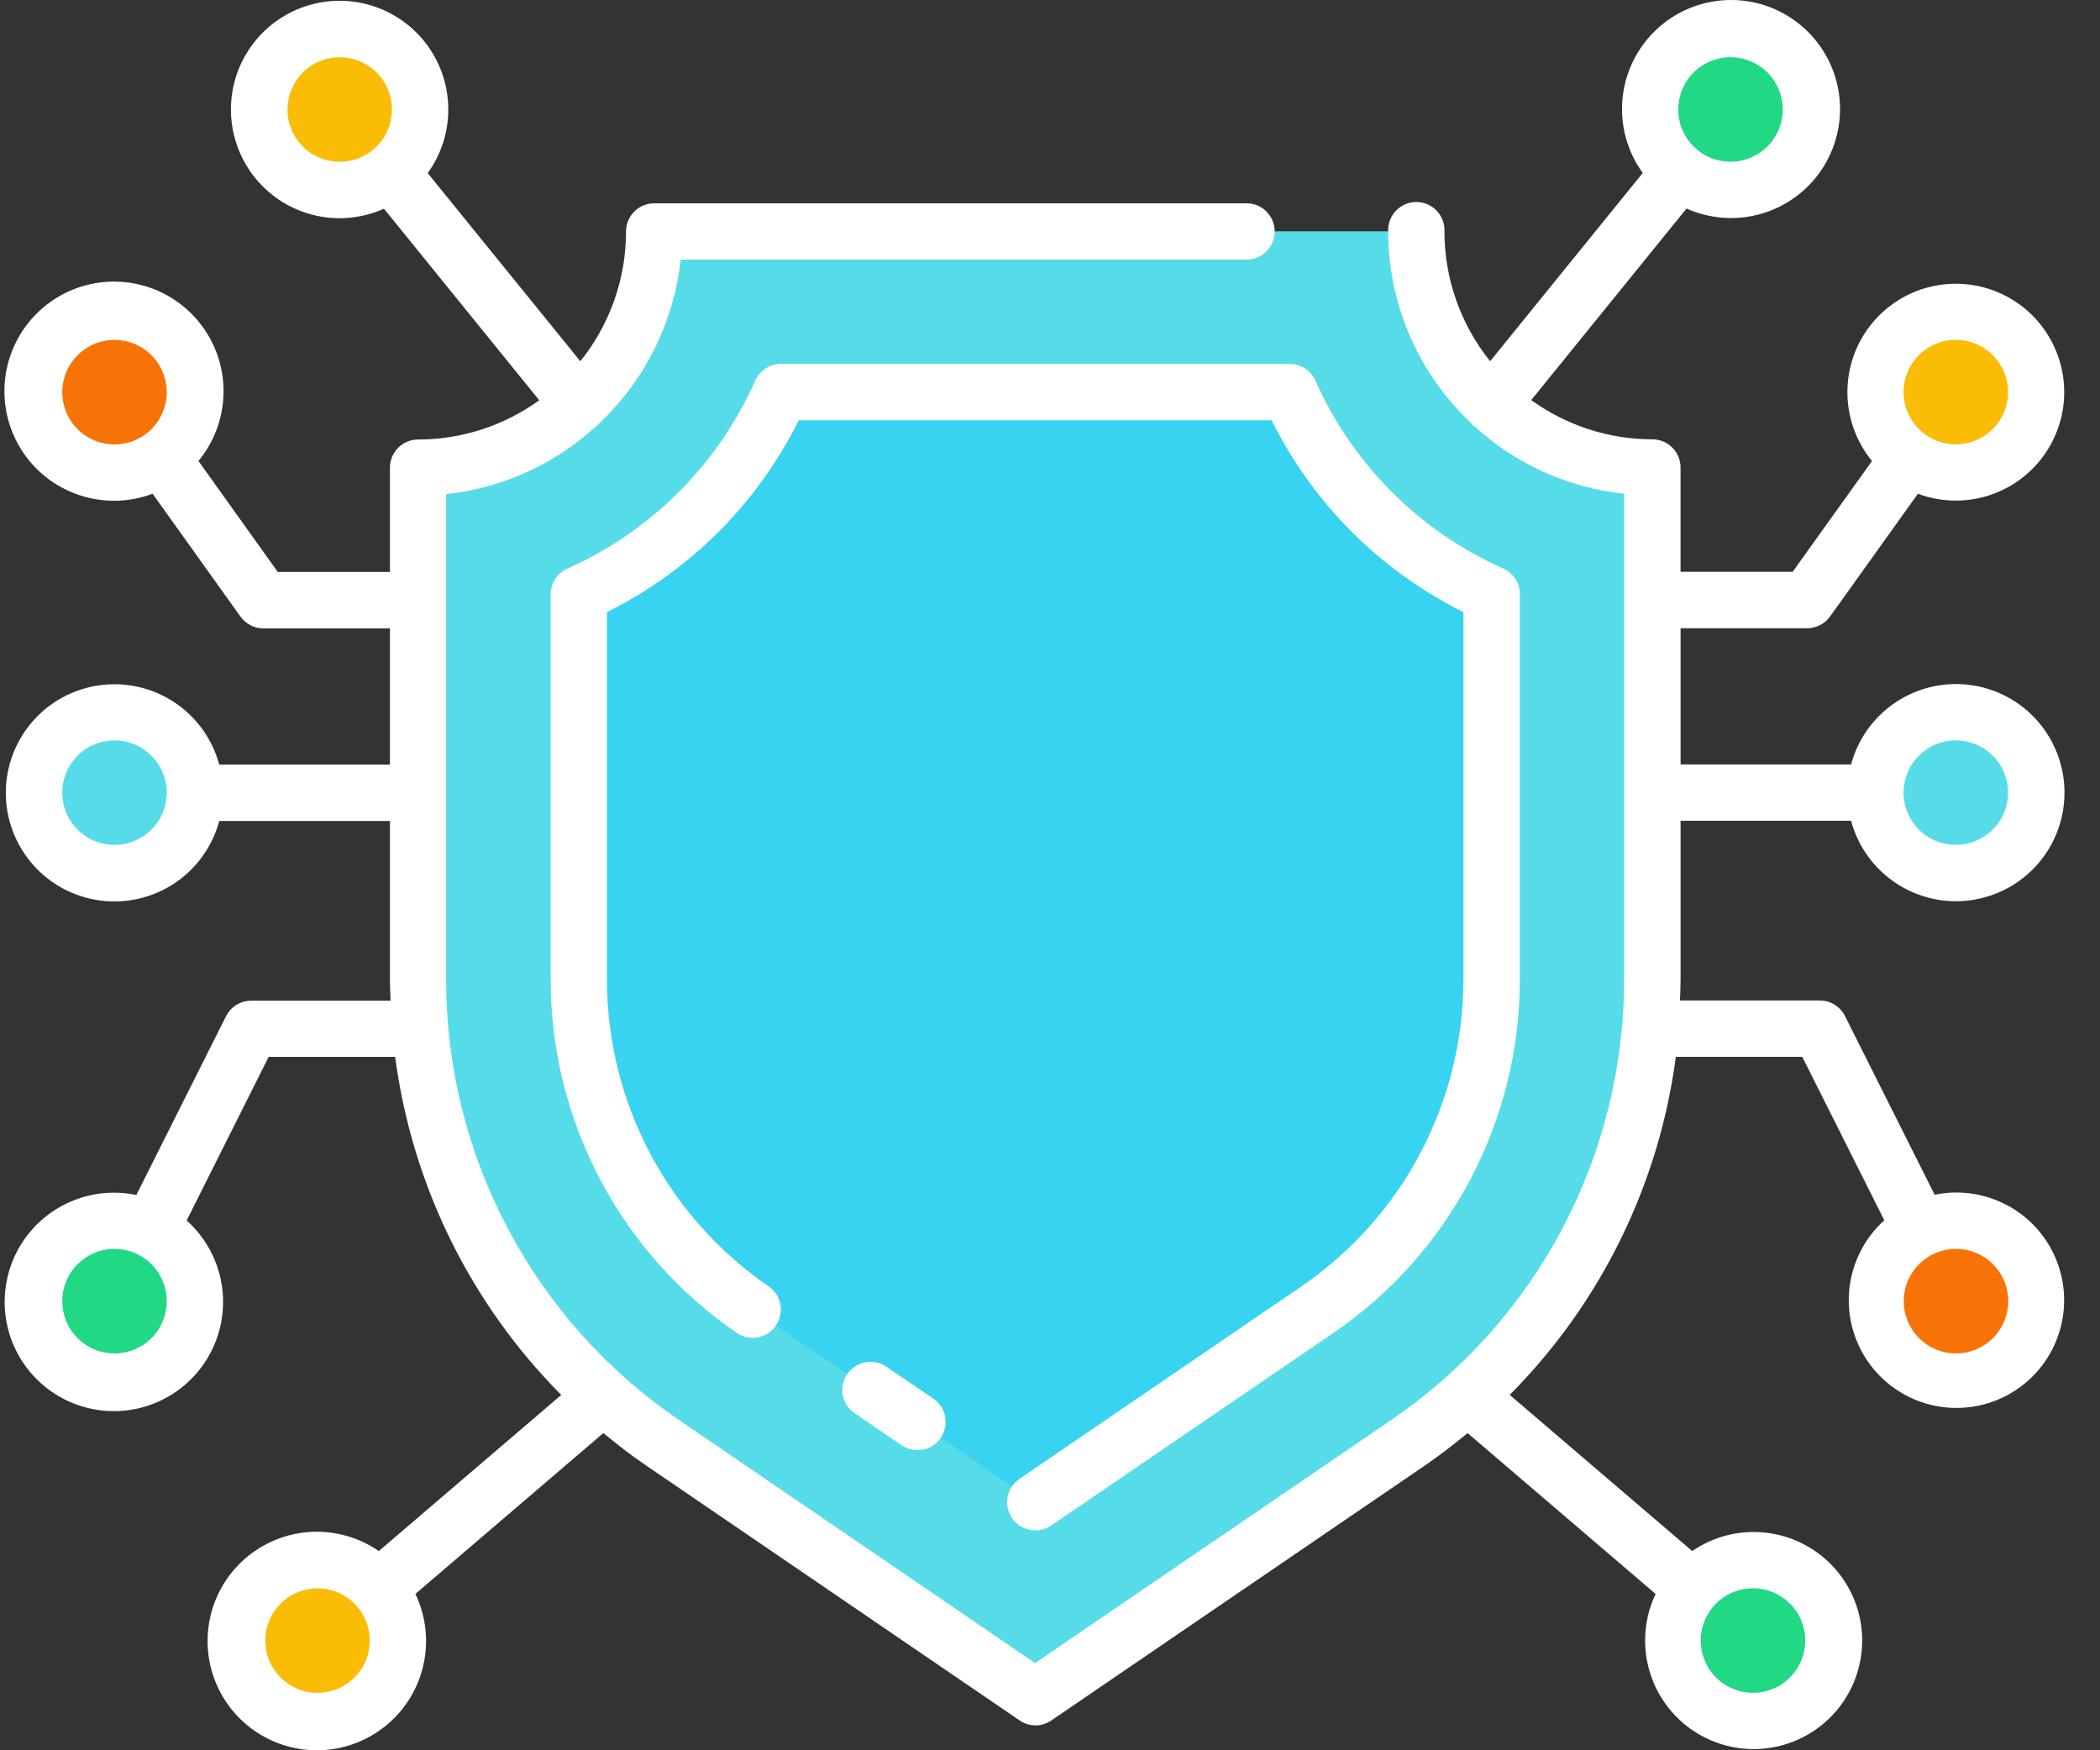 <svg width="54" height="45" viewBox="0 0 54 45" fill="none" xmlns="http://www.w3.org/2000/svg">
<rect x="0" y="0" width="54" height="45" fill="#333333" stroke="none"/>
<path d="M42.493 19.655C42.306 19.663 42.128 19.742 41.998 19.877C41.868 20.012 41.796 20.192 41.796 20.379C41.796 20.566 41.868 20.746 41.998 20.881C42.128 21.016 42.306 21.096 42.493 21.103H48.23C48.328 21.106 48.425 21.09 48.516 21.056C48.607 21.021 48.69 20.968 48.76 20.901C48.83 20.833 48.886 20.752 48.924 20.662C48.962 20.573 48.982 20.476 48.982 20.379C48.982 20.282 48.962 20.185 48.924 20.096C48.886 20.006 48.83 19.925 48.76 19.858C48.69 19.79 48.607 19.737 48.516 19.703C48.425 19.668 48.328 19.652 48.23 19.655H42.493Z" fill="#607880"/>
<path d="M10.753 19.655H5.015C4.828 19.663 4.651 19.742 4.521 19.877C4.391 20.012 4.318 20.192 4.318 20.379C4.318 20.566 4.391 20.746 4.521 20.881C4.651 21.016 4.828 21.096 5.015 21.103H10.753C10.85 21.106 10.947 21.09 11.038 21.056C11.129 21.021 11.212 20.968 11.283 20.901C11.353 20.833 11.409 20.752 11.447 20.662C11.485 20.573 11.504 20.476 11.504 20.379C11.504 20.282 11.485 20.185 11.447 20.096C11.409 20.006 11.353 19.925 11.283 19.858C11.212 19.79 11.129 19.737 11.038 19.703C10.947 19.668 10.85 19.652 10.753 19.655Z" fill="#607880"/>
<path d="M41.768 15.425C41.768 15.52 41.786 15.614 41.823 15.702C41.859 15.79 41.912 15.87 41.98 15.937C42.047 16.004 42.127 16.057 42.215 16.094C42.303 16.13 42.397 16.149 42.492 16.149H46.472C46.587 16.149 46.701 16.122 46.803 16.069C46.906 16.016 46.994 15.94 47.061 15.846L49.683 12.184C49.742 12.107 49.784 12.018 49.808 11.925C49.832 11.831 49.837 11.733 49.823 11.637C49.808 11.541 49.775 11.449 49.724 11.367C49.673 11.284 49.607 11.212 49.528 11.156C49.449 11.1 49.36 11.059 49.265 11.038C49.171 11.017 49.073 11.015 48.977 11.032C48.882 11.05 48.791 11.086 48.71 11.139C48.629 11.192 48.559 11.261 48.505 11.341L46.1 14.703H42.491C42.3 14.703 42.117 14.779 41.981 14.913C41.846 15.047 41.769 15.23 41.768 15.421V15.425Z" fill="#607880"/>
<path d="M50.018 31.282L47.429 26.123C47.368 26.003 47.276 25.902 47.162 25.832C47.047 25.762 46.916 25.724 46.782 25.724H42.441C42.343 25.721 42.246 25.737 42.156 25.771C42.065 25.806 41.981 25.859 41.911 25.926C41.841 25.994 41.785 26.075 41.747 26.165C41.709 26.254 41.69 26.351 41.69 26.448C41.69 26.545 41.709 26.642 41.747 26.731C41.785 26.821 41.841 26.902 41.911 26.97C41.981 27.037 42.065 27.09 42.156 27.125C42.246 27.159 42.343 27.175 42.441 27.172H46.339L48.726 31.931C48.767 32.019 48.824 32.099 48.896 32.165C48.968 32.231 49.053 32.281 49.144 32.314C49.236 32.346 49.334 32.36 49.431 32.354C49.528 32.347 49.623 32.322 49.71 32.278C49.797 32.234 49.875 32.174 49.938 32.099C50.001 32.025 50.048 31.939 50.077 31.846C50.106 31.753 50.116 31.655 50.106 31.558C50.096 31.461 50.067 31.367 50.02 31.282H50.018Z" fill="#607880"/>
<path d="M38.201 35.343C38.129 35.278 38.045 35.228 37.954 35.195C37.862 35.163 37.765 35.15 37.669 35.156C37.572 35.162 37.477 35.187 37.39 35.23C37.304 35.274 37.226 35.334 37.163 35.407C37.1 35.481 37.053 35.567 37.023 35.659C36.994 35.752 36.983 35.849 36.992 35.945C37.001 36.042 37.029 36.136 37.075 36.221C37.121 36.306 37.184 36.382 37.259 36.443L43.037 41.385C43.108 41.452 43.193 41.504 43.285 41.537C43.376 41.57 43.474 41.584 43.572 41.579C43.669 41.573 43.765 41.548 43.852 41.505C43.94 41.462 44.018 41.401 44.081 41.327C44.145 41.252 44.193 41.166 44.222 41.073C44.251 40.98 44.261 40.881 44.252 40.784C44.242 40.687 44.213 40.593 44.166 40.507C44.118 40.421 44.054 40.346 43.978 40.286L38.201 35.343Z" fill="#607880"/>
<path d="M37.9 10.953C38.049 11.074 38.239 11.132 38.431 11.113C38.621 11.093 38.797 10.999 38.919 10.85L43.761 4.876C43.821 4.802 43.865 4.717 43.892 4.625C43.919 4.534 43.927 4.438 43.917 4.344C43.907 4.249 43.878 4.157 43.833 4.074C43.787 3.99 43.726 3.916 43.652 3.857C43.578 3.797 43.492 3.752 43.401 3.726C43.31 3.699 43.214 3.69 43.119 3.7C43.025 3.71 42.933 3.739 42.849 3.785C42.766 3.83 42.692 3.892 42.633 3.966L37.788 9.934C37.667 10.083 37.609 10.274 37.629 10.465C37.648 10.656 37.742 10.832 37.891 10.953H37.9Z" fill="#607880"/>
<path d="M6.184 15.847C6.251 15.941 6.339 16.017 6.442 16.07C6.544 16.122 6.657 16.15 6.773 16.15H10.753C10.851 16.154 10.948 16.138 11.039 16.103C11.13 16.068 11.213 16.015 11.283 15.948C11.353 15.88 11.409 15.799 11.447 15.71C11.485 15.62 11.505 15.524 11.505 15.426C11.505 15.329 11.485 15.233 11.447 15.143C11.409 15.053 11.353 14.972 11.283 14.905C11.213 14.837 11.13 14.784 11.039 14.75C10.948 14.715 10.851 14.699 10.753 14.703H7.143L4.738 11.341C4.684 11.261 4.614 11.192 4.533 11.139C4.452 11.086 4.361 11.05 4.266 11.032C4.17 11.015 4.072 11.017 3.978 11.038C3.883 11.059 3.794 11.1 3.715 11.156C3.636 11.212 3.569 11.284 3.519 11.367C3.468 11.449 3.435 11.541 3.42 11.637C3.406 11.733 3.411 11.831 3.435 11.925C3.459 12.018 3.501 12.107 3.56 12.184L6.184 15.847Z" fill="#607880"/>
<path d="M11.531 26.448C11.531 26.256 11.454 26.072 11.319 25.936C11.183 25.8 10.999 25.724 10.806 25.724H6.461C6.326 25.724 6.195 25.761 6.08 25.831C5.966 25.902 5.874 26.003 5.813 26.123L3.226 31.281C3.179 31.366 3.149 31.46 3.139 31.557C3.13 31.654 3.139 31.752 3.168 31.845C3.197 31.938 3.245 32.024 3.308 32.099C3.371 32.173 3.448 32.234 3.535 32.278C3.622 32.321 3.717 32.347 3.814 32.353C3.912 32.359 4.009 32.346 4.101 32.313C4.193 32.281 4.277 32.23 4.349 32.164C4.421 32.099 4.479 32.019 4.519 31.93L6.907 27.169H10.805C10.996 27.169 11.179 27.094 11.315 26.959C11.45 26.825 11.527 26.642 11.529 26.451L11.531 26.448Z" fill="#607880"/>
<path d="M15.045 35.343L9.268 40.286C9.191 40.346 9.127 40.421 9.08 40.507C9.033 40.593 9.003 40.687 8.994 40.784C8.984 40.881 8.994 40.98 9.023 41.073C9.053 41.166 9.101 41.252 9.164 41.327C9.228 41.401 9.306 41.462 9.393 41.505C9.481 41.548 9.576 41.573 9.674 41.579C9.771 41.584 9.869 41.57 9.961 41.537C10.053 41.504 10.137 41.452 10.208 41.385L15.987 36.443C16.062 36.382 16.125 36.306 16.171 36.221C16.217 36.136 16.245 36.042 16.254 35.945C16.263 35.849 16.252 35.752 16.223 35.659C16.194 35.567 16.146 35.481 16.083 35.407C16.02 35.334 15.943 35.274 15.856 35.23C15.769 35.187 15.675 35.162 15.578 35.156C15.481 35.15 15.384 35.163 15.293 35.195C15.201 35.228 15.117 35.278 15.045 35.343Z" fill="#607880"/>
<path d="M14.325 10.847C14.446 10.997 14.621 11.092 14.813 11.113C15.004 11.133 15.196 11.076 15.345 10.956C15.495 10.835 15.59 10.659 15.611 10.468C15.631 10.277 15.574 10.085 15.454 9.935L10.609 3.965C10.549 3.891 10.476 3.829 10.392 3.784C10.309 3.738 10.217 3.709 10.122 3.699C10.028 3.689 9.932 3.698 9.841 3.724C9.749 3.751 9.664 3.796 9.59 3.856C9.516 3.915 9.454 3.989 9.409 4.073C9.363 4.156 9.335 4.248 9.324 4.343C9.314 4.437 9.323 4.533 9.35 4.624C9.377 4.715 9.421 4.801 9.481 4.875L14.325 10.847Z" fill="#607880"/>
<path d="M36.419 5.947H16.822C16.822 6.744 16.665 7.534 16.36 8.271C16.055 9.007 15.608 9.677 15.044 10.241C14.48 10.805 13.811 11.252 13.074 11.557C12.337 11.862 11.547 12.019 10.75 12.019V25.182C10.75 27.53 11.323 29.844 12.421 31.921C13.518 33.998 15.105 35.775 17.046 37.099L26.62 43.633L36.195 37.099C38.136 35.775 39.723 33.998 40.82 31.921C41.917 29.844 42.491 27.53 42.491 25.182V12.018C41.694 12.018 40.904 11.861 40.167 11.556C39.431 11.251 38.762 10.803 38.198 10.239C37.634 9.675 37.187 9.006 36.882 8.269C36.577 7.533 36.42 6.743 36.42 5.946L36.419 5.947Z" fill="#56DCE8"/>
<path d="M19.373 33.683C17.989 32.739 16.857 31.47 16.075 29.988C15.293 28.506 14.884 26.855 14.886 25.179V15.278C17.199 14.246 19.05 12.396 20.082 10.082H33.16C34.191 12.396 36.042 14.246 38.356 15.278V25.179C38.356 26.855 37.947 28.505 37.165 29.987C36.382 31.468 35.249 32.736 33.865 33.68L26.622 38.622L19.373 33.683Z" fill="#01C3FF" fill-opacity="0.36"/>
<path d="M50.297 22.447C51.439 22.447 52.365 21.521 52.365 20.379C52.365 19.237 51.439 18.311 50.297 18.311C49.155 18.311 48.23 19.237 48.23 20.379C48.23 21.521 49.155 22.447 50.297 22.447Z" fill="#56DCE8"/>
<path d="M50.297 31.385C50.706 31.385 51.106 31.506 51.446 31.733C51.786 31.96 52.051 32.283 52.208 32.661C52.364 33.039 52.405 33.455 52.325 33.856C52.246 34.257 52.049 34.625 51.759 34.915C51.47 35.204 51.102 35.401 50.701 35.48C50.3 35.56 49.884 35.519 49.506 35.363C49.128 35.206 48.805 34.941 48.578 34.601C48.351 34.261 48.23 33.861 48.23 33.452C48.23 32.904 48.447 32.378 48.835 31.99C49.223 31.602 49.749 31.385 50.297 31.385V31.385Z" fill="#F87306"/>
<path d="M45.077 44.247C46.219 44.247 47.144 43.321 47.144 42.179C47.144 41.037 46.219 40.111 45.077 40.111C43.935 40.111 43.009 41.037 43.009 42.179C43.009 43.321 43.935 44.247 45.077 44.247Z" fill="#21D885"/>
<path d="M50.297 8.015C50.706 8.015 51.106 8.136 51.446 8.363C51.786 8.59 52.051 8.913 52.208 9.291C52.364 9.669 52.405 10.085 52.325 10.486C52.246 10.887 52.049 11.255 51.759 11.544C51.47 11.834 51.102 12.031 50.701 12.11C50.3 12.19 49.884 12.149 49.506 11.993C49.128 11.836 48.805 11.571 48.578 11.231C48.351 10.891 48.23 10.491 48.23 10.082C48.23 9.534 48.447 9.008 48.835 8.62C49.223 8.232 49.749 8.015 50.297 8.015V8.015Z" fill="#FABC05"/>
<path d="M44.502 4.883C45.644 4.883 46.57 3.957 46.57 2.815C46.57 1.673 45.644 0.747 44.502 0.747C43.36 0.747 42.435 1.673 42.435 2.815C42.435 3.957 43.36 4.883 44.502 4.883Z" fill="#21D885"/>
<path d="M2.945 18.311C3.354 18.311 3.754 18.432 4.094 18.659C4.434 18.887 4.699 19.21 4.855 19.587C5.012 19.965 5.053 20.381 4.973 20.782C4.893 21.183 4.696 21.552 4.407 21.841C4.118 22.13 3.749 22.327 3.348 22.407C2.947 22.487 2.531 22.446 2.153 22.289C1.776 22.133 1.453 21.868 1.225 21.527C0.998 21.188 0.877 20.788 0.877 20.379C0.877 19.83 1.095 19.304 1.483 18.917C1.87 18.529 2.396 18.311 2.945 18.311V18.311Z" fill="#56DCE8"/>
<path d="M2.945 31.385C3.354 31.385 3.754 31.506 4.094 31.733C4.434 31.96 4.699 32.283 4.855 32.661C5.012 33.039 5.053 33.455 4.973 33.856C4.893 34.257 4.696 34.625 4.407 34.915C4.118 35.204 3.749 35.401 3.348 35.48C2.947 35.56 2.531 35.519 2.153 35.363C1.776 35.206 1.453 34.941 1.225 34.601C0.998 34.261 0.877 33.861 0.877 33.452C0.877 32.904 1.095 32.378 1.483 31.99C1.87 31.602 2.396 31.385 2.945 31.385V31.385Z" fill="#21D885"/>
<path d="M8.166 40.111C8.575 40.111 8.975 40.232 9.315 40.46C9.655 40.687 9.92 41.01 10.077 41.388C10.233 41.765 10.274 42.181 10.194 42.582C10.115 42.983 9.918 43.352 9.629 43.641C9.339 43.93 8.971 44.127 8.57 44.207C8.169 44.287 7.753 44.246 7.375 44.089C6.997 43.933 6.674 43.668 6.447 43.328C6.22 42.988 6.099 42.588 6.099 42.179C6.099 41.63 6.316 41.105 6.704 40.717C7.092 40.329 7.618 40.111 8.166 40.111V40.111Z" fill="#FABC05"/>
<path d="M2.945 12.15C4.087 12.15 5.013 11.224 5.013 10.082C5.013 8.94 4.087 8.015 2.945 8.015C1.803 8.015 0.877 8.94 0.877 10.082C0.877 11.224 1.803 12.15 2.945 12.15Z" fill="#F87306"/>
<path d="M8.739 0.747C9.148 0.747 9.547 0.868 9.887 1.096C10.227 1.323 10.493 1.646 10.649 2.024C10.806 2.401 10.847 2.817 10.767 3.218C10.687 3.619 10.49 3.988 10.201 4.277C9.912 4.566 9.543 4.763 9.142 4.843C8.741 4.923 8.325 4.882 7.947 4.725C7.57 4.569 7.247 4.304 7.019 3.964C6.792 3.624 6.671 3.224 6.671 2.815C6.671 2.266 6.889 1.74 7.277 1.353C7.664 0.965 8.19 0.747 8.739 0.747V0.747Z" fill="#FABC05"/>
<path d="M43.215 21.102H47.599C47.774 21.757 48.182 22.325 48.745 22.701C49.308 23.077 49.989 23.235 50.66 23.147C51.332 23.058 51.948 22.729 52.395 22.22C52.841 21.71 53.087 21.056 53.087 20.379C53.087 19.702 52.841 19.047 52.395 18.538C51.948 18.029 51.332 17.699 50.66 17.611C49.989 17.522 49.308 17.681 48.745 18.057C48.182 18.433 47.774 19.001 47.599 19.655H43.215V16.151H46.471C46.586 16.151 46.699 16.123 46.802 16.07C46.904 16.018 46.992 15.941 47.059 15.848L49.316 12.694C49.949 12.931 50.647 12.929 51.279 12.69C51.912 12.45 52.435 11.989 52.753 11.392C53.071 10.795 53.161 10.103 53.006 9.445C52.851 8.787 52.463 8.207 51.912 7.814C51.362 7.421 50.688 7.241 50.015 7.309C49.342 7.376 48.717 7.685 48.255 8.179C47.793 8.673 47.527 9.318 47.506 9.994C47.484 10.67 47.709 11.331 48.138 11.853L46.097 14.702H43.214V12.019C43.214 11.827 43.138 11.643 43.002 11.507C42.866 11.371 42.682 11.295 42.49 11.295C41.371 11.295 40.28 10.941 39.374 10.285L43.366 5.361C43.987 5.639 44.687 5.682 45.337 5.482C45.987 5.282 46.543 4.852 46.899 4.273C47.256 3.694 47.39 3.005 47.276 2.334C47.162 1.663 46.808 1.057 46.28 0.628C45.753 0.199 45.087 -0.024 44.407 0.002C43.727 0.028 43.08 0.299 42.586 0.767C42.092 1.235 41.784 1.866 41.721 2.543C41.658 3.22 41.843 3.898 42.243 4.448L38.319 9.289C37.557 8.341 37.141 7.161 37.143 5.945C37.147 5.848 37.131 5.75 37.096 5.659C37.061 5.568 37.008 5.485 36.941 5.415C36.873 5.345 36.792 5.289 36.703 5.251C36.613 5.213 36.517 5.193 36.419 5.193C36.322 5.193 36.225 5.213 36.136 5.251C36.046 5.289 35.965 5.345 35.898 5.415C35.83 5.485 35.778 5.568 35.743 5.659C35.708 5.75 35.692 5.848 35.696 5.945C35.696 6.861 35.882 7.767 36.242 8.609C36.602 9.45 37.13 10.21 37.792 10.842C37.823 10.882 37.857 10.919 37.895 10.951C37.898 10.951 37.901 10.951 37.904 10.951C38.971 11.93 40.323 12.541 41.763 12.695V25.183C41.764 27.414 41.219 29.611 40.177 31.584C39.135 33.557 37.627 35.245 35.784 36.502L26.617 42.759L17.451 36.502C15.607 35.245 14.099 33.557 13.057 31.584C12.015 29.611 11.47 27.414 11.471 25.183V12.704C12.905 12.551 14.252 11.943 15.316 10.971C15.324 10.965 15.334 10.963 15.342 10.956C15.38 10.924 15.414 10.888 15.444 10.849C16.602 9.744 17.331 8.265 17.503 6.674H32.027C32.124 6.678 32.221 6.662 32.312 6.627C32.403 6.592 32.486 6.54 32.556 6.472C32.627 6.405 32.682 6.324 32.72 6.234C32.758 6.144 32.778 6.048 32.778 5.95C32.778 5.853 32.758 5.757 32.72 5.667C32.682 5.577 32.627 5.496 32.556 5.429C32.486 5.361 32.403 5.309 32.312 5.274C32.221 5.239 32.124 5.223 32.027 5.227H16.822C16.63 5.227 16.446 5.303 16.31 5.439C16.174 5.575 16.098 5.759 16.098 5.951C16.098 7.166 15.683 8.344 14.921 9.29L10.997 4.453C11.395 3.904 11.579 3.229 11.515 2.554C11.452 1.879 11.146 1.25 10.653 0.784C10.16 0.318 9.515 0.047 8.837 0.022C8.16 -0.003 7.496 0.218 6.97 0.646C6.444 1.074 6.091 1.678 5.977 2.347C5.864 3.015 5.997 3.702 6.352 4.28C6.707 4.857 7.261 5.286 7.908 5.486C8.556 5.686 9.255 5.643 9.874 5.366L13.867 10.29C12.961 10.946 11.87 11.3 10.751 11.3C10.559 11.3 10.375 11.376 10.239 11.512C10.103 11.648 10.027 11.832 10.027 12.024V14.707H7.142L5.102 11.853C5.538 11.326 5.767 10.658 5.747 9.974C5.727 9.29 5.459 8.637 4.992 8.137C4.526 7.636 3.893 7.322 3.213 7.254C2.532 7.186 1.85 7.367 1.293 7.765C0.737 8.162 0.344 8.749 0.188 9.415C0.032 10.081 0.123 10.781 0.445 11.384C0.768 11.988 1.298 12.454 1.939 12.694C2.579 12.935 3.285 12.935 3.925 12.694L6.181 15.848C6.248 15.942 6.336 16.02 6.438 16.073C6.54 16.127 6.654 16.155 6.769 16.156H10.027V19.66H5.638C5.462 19.006 5.055 18.438 4.492 18.062C3.928 17.686 3.248 17.527 2.576 17.616C1.905 17.705 1.288 18.034 0.842 18.543C0.396 19.053 0.149 19.707 0.149 20.384C0.149 21.061 0.396 21.715 0.842 22.225C1.288 22.734 1.905 23.064 2.576 23.152C3.248 23.241 3.928 23.082 4.492 22.706C5.055 22.33 5.462 21.762 5.638 21.108H10.027V25.188C10.027 25.369 10.037 25.549 10.043 25.73H6.46C6.326 25.73 6.194 25.768 6.08 25.838C5.966 25.909 5.873 26.009 5.813 26.129L3.507 30.724C2.84 30.584 2.145 30.691 1.551 31.025C0.957 31.359 0.505 31.898 0.279 32.541C0.053 33.184 0.068 33.887 0.322 34.52C0.576 35.152 1.052 35.671 1.66 35.978C2.268 36.286 2.968 36.362 3.628 36.192C4.288 36.022 4.864 35.618 5.248 35.055C5.632 34.492 5.798 33.809 5.716 33.132C5.633 32.455 5.307 31.832 4.799 31.378L6.907 27.173H10.161C10.595 30.46 12.095 33.514 14.433 35.865L9.742 39.878C9.18 39.491 8.497 39.321 7.82 39.4C7.143 39.48 6.517 39.803 6.061 40.309C5.604 40.815 5.347 41.47 5.338 42.152C5.328 42.834 5.567 43.496 6.01 44.015C6.453 44.533 7.069 44.873 7.744 44.971C8.419 45.069 9.106 44.918 9.678 44.546C10.25 44.175 10.667 43.608 10.851 42.951C11.036 42.295 10.975 41.593 10.681 40.978L15.514 36.843C15.875 37.142 16.247 37.431 16.642 37.697L26.217 44.231C26.338 44.315 26.481 44.36 26.628 44.36C26.774 44.36 26.917 44.315 27.038 44.231L36.613 37.697C37.004 37.431 37.375 37.142 37.741 36.843L42.574 40.978C42.283 41.59 42.224 42.286 42.408 42.937C42.592 43.589 43.007 44.151 43.575 44.52C44.143 44.888 44.825 45.038 45.495 44.94C46.165 44.843 46.777 44.505 47.217 43.99C47.656 43.475 47.893 42.818 47.885 42.141C47.876 41.464 47.621 40.814 47.168 40.311C46.715 39.808 46.094 39.486 45.422 39.407C44.75 39.327 44.072 39.495 43.514 39.878L38.821 35.863C41.159 33.512 42.66 30.458 43.093 27.171H46.347L48.456 31.371C47.957 31.82 47.639 32.435 47.559 33.101C47.48 33.768 47.645 34.441 48.024 34.994C48.403 35.548 48.971 35.945 49.621 36.112C50.272 36.279 50.96 36.203 51.559 35.9C52.158 35.597 52.627 35.087 52.877 34.464C53.128 33.842 53.145 33.149 52.923 32.516C52.702 31.882 52.258 31.35 51.673 31.02C51.089 30.689 50.405 30.581 49.748 30.717L47.442 26.122C47.382 26.002 47.289 25.901 47.175 25.831C47.061 25.761 46.929 25.723 46.795 25.723H43.199C43.205 25.543 43.215 25.362 43.215 25.181V21.102ZM50.292 19.035C50.558 19.035 50.818 19.113 51.039 19.261C51.26 19.409 51.432 19.619 51.534 19.864C51.635 20.11 51.662 20.38 51.61 20.64C51.558 20.901 51.43 21.141 51.242 21.328C51.054 21.516 50.815 21.644 50.554 21.696C50.294 21.748 50.024 21.721 49.778 21.62C49.533 21.518 49.323 21.346 49.175 21.125C49.028 20.904 48.949 20.644 48.949 20.378C48.949 20.202 48.984 20.026 49.051 19.863C49.119 19.7 49.218 19.552 49.344 19.427C49.469 19.302 49.617 19.203 49.781 19.136C49.944 19.069 50.12 19.034 50.296 19.035H50.292ZM50.292 8.737C50.558 8.737 50.818 8.816 51.039 8.963C51.26 9.111 51.432 9.321 51.534 9.566C51.635 9.812 51.662 10.082 51.61 10.343C51.558 10.603 51.43 10.843 51.242 11.03C51.054 11.219 50.815 11.346 50.554 11.398C50.294 11.45 50.024 11.424 49.778 11.322C49.533 11.22 49.323 11.048 49.175 10.827C49.028 10.606 48.949 10.346 48.949 10.08C48.949 9.724 49.09 9.382 49.342 9.13C49.594 8.878 49.936 8.737 50.292 8.737ZM44.498 1.471C44.764 1.471 45.024 1.55 45.245 1.697C45.466 1.845 45.638 2.055 45.74 2.3C45.841 2.546 45.868 2.816 45.816 3.077C45.764 3.337 45.636 3.577 45.448 3.765C45.26 3.952 45.021 4.08 44.76 4.132C44.5 4.184 44.23 4.158 43.984 4.056C43.739 3.954 43.529 3.782 43.381 3.561C43.233 3.34 43.154 3.08 43.154 2.814C43.155 2.638 43.19 2.463 43.258 2.3C43.325 2.136 43.425 1.988 43.55 1.864C43.675 1.739 43.824 1.64 43.987 1.573C44.151 1.506 44.326 1.471 44.502 1.472L44.498 1.471ZM7.392 2.815C7.392 2.55 7.471 2.29 7.618 2.069C7.766 1.848 7.976 1.676 8.221 1.574C8.467 1.472 8.737 1.446 8.998 1.498C9.258 1.549 9.498 1.677 9.685 1.865C9.873 2.053 10.001 2.293 10.053 2.553C10.105 2.814 10.079 3.084 9.977 3.33C9.875 3.575 9.703 3.785 9.482 3.933C9.261 4.08 9.001 4.159 8.735 4.159C8.379 4.159 8.037 4.018 7.785 3.766C7.533 3.514 7.392 3.172 7.392 2.815ZM1.601 10.082C1.601 9.817 1.679 9.557 1.827 9.336C1.975 9.115 2.185 8.943 2.43 8.841C2.676 8.739 2.946 8.713 3.206 8.765C3.467 8.816 3.707 8.944 3.894 9.132C4.082 9.32 4.21 9.56 4.262 9.82C4.314 10.081 4.287 10.351 4.186 10.597C4.084 10.842 3.912 11.052 3.691 11.2C3.47 11.347 3.21 11.426 2.944 11.426C2.588 11.426 2.246 11.285 1.994 11.033C1.742 10.781 1.601 10.439 1.601 10.082ZM2.944 21.723C2.679 21.723 2.419 21.644 2.198 21.497C1.977 21.349 1.805 21.139 1.703 20.894C1.601 20.648 1.575 20.378 1.626 20.117C1.678 19.857 1.806 19.617 1.994 19.429C2.182 19.241 2.422 19.113 2.682 19.062C2.943 19.01 3.213 19.036 3.459 19.138C3.704 19.24 3.914 19.412 4.062 19.633C4.209 19.854 4.288 20.114 4.288 20.379C4.288 20.736 4.146 21.078 3.894 21.329C3.642 21.581 3.301 21.723 2.944 21.723ZM2.944 34.798C2.679 34.798 2.419 34.719 2.198 34.571C1.977 34.423 1.805 34.214 1.703 33.968C1.601 33.723 1.575 33.452 1.626 33.192C1.678 32.931 1.806 32.692 1.994 32.504C2.182 32.316 2.422 32.188 2.682 32.136C2.943 32.084 3.213 32.111 3.459 32.212C3.704 32.314 3.914 32.486 4.062 32.707C4.209 32.928 4.288 33.188 4.288 33.454C4.288 33.81 4.147 34.152 3.895 34.404C3.643 34.656 3.3 34.797 2.944 34.798ZM8.165 43.523C7.899 43.523 7.64 43.444 7.419 43.297C7.198 43.149 7.025 42.939 6.924 42.694C6.822 42.448 6.795 42.178 6.847 41.917C6.899 41.657 7.027 41.417 7.215 41.229C7.403 41.041 7.642 40.913 7.903 40.862C8.164 40.81 8.434 40.836 8.679 40.938C8.925 41.04 9.135 41.212 9.282 41.433C9.43 41.654 9.509 41.914 9.509 42.179C9.509 42.536 9.367 42.878 9.115 43.13C8.863 43.382 8.521 43.523 8.165 43.523ZM51.641 33.453C51.641 33.719 51.562 33.978 51.415 34.199C51.267 34.42 51.057 34.593 50.812 34.694C50.566 34.796 50.296 34.823 50.035 34.771C49.775 34.719 49.535 34.591 49.347 34.403C49.159 34.215 49.032 33.976 48.98 33.715C48.928 33.454 48.954 33.184 49.056 32.939C49.158 32.693 49.33 32.483 49.551 32.336C49.772 32.188 50.032 32.109 50.297 32.109C50.654 32.109 50.996 32.251 51.248 32.503C51.499 32.755 51.641 33.096 51.641 33.453ZM46.42 42.178C46.42 42.444 46.342 42.704 46.194 42.925C46.046 43.146 45.836 43.318 45.591 43.42C45.345 43.522 45.075 43.548 44.815 43.496C44.554 43.444 44.315 43.316 44.127 43.129C43.939 42.941 43.811 42.701 43.759 42.441C43.707 42.18 43.734 41.91 43.835 41.664C43.937 41.419 44.109 41.209 44.33 41.061C44.551 40.914 44.811 40.835 45.077 40.835C45.253 40.835 45.428 40.87 45.591 40.937C45.754 41.005 45.902 41.104 46.027 41.228C46.152 41.353 46.251 41.501 46.318 41.664C46.386 41.827 46.42 42.002 46.42 42.178Z" fill="white"/>
<path d="M22.817 35.155C22.738 35.097 22.649 35.055 22.554 35.032C22.459 35.009 22.36 35.005 22.264 35.021C22.167 35.037 22.075 35.073 21.993 35.126C21.911 35.178 21.84 35.247 21.785 35.328C21.73 35.409 21.692 35.5 21.673 35.596C21.654 35.691 21.655 35.79 21.675 35.886C21.695 35.981 21.735 36.072 21.791 36.152C21.847 36.232 21.919 36.3 22.002 36.351L23.182 37.156C23.34 37.265 23.535 37.306 23.725 37.271C23.914 37.236 24.081 37.127 24.19 36.968C24.299 36.81 24.34 36.615 24.305 36.425C24.27 36.236 24.161 36.069 24.002 35.96L22.817 35.155Z" fill="white"/>
<path d="M19.419 9.789C18.463 11.941 16.742 13.662 14.59 14.618C14.462 14.675 14.353 14.768 14.277 14.885C14.201 15.002 14.16 15.139 14.16 15.279V25.183C14.159 26.976 14.597 28.743 15.435 30.329C16.273 31.916 17.485 33.273 18.968 34.283C19.127 34.384 19.318 34.418 19.502 34.38C19.686 34.341 19.848 34.233 19.954 34.077C20.059 33.922 20.101 33.731 20.069 33.546C20.037 33.361 19.934 33.195 19.782 33.084C18.496 32.207 17.443 31.029 16.716 29.653C15.988 28.277 15.608 26.743 15.607 25.187V15.738C17.745 14.676 19.477 12.944 20.539 10.806H32.7C33.762 12.944 35.493 14.676 37.631 15.738V25.183C37.631 26.739 37.25 28.273 36.522 29.649C35.794 31.026 34.741 32.203 33.455 33.08L26.213 38.023C26.134 38.077 26.067 38.146 26.015 38.226C25.963 38.306 25.928 38.395 25.91 38.488C25.893 38.582 25.894 38.678 25.914 38.771C25.934 38.864 25.971 38.953 26.025 39.031C26.079 39.11 26.148 39.177 26.228 39.229C26.308 39.281 26.397 39.317 26.491 39.334C26.584 39.352 26.68 39.35 26.774 39.331C26.867 39.311 26.955 39.273 27.034 39.219L34.276 34.278C35.758 33.268 36.97 31.911 37.808 30.326C38.645 28.74 39.083 26.974 39.082 25.18V15.276C39.082 15.136 39.042 14.999 38.965 14.882C38.889 14.764 38.781 14.672 38.653 14.615C36.501 13.659 34.781 11.938 33.825 9.787C33.768 9.659 33.675 9.55 33.558 9.474C33.44 9.398 33.303 9.357 33.163 9.357H20.081C19.941 9.357 19.804 9.398 19.686 9.475C19.568 9.551 19.476 9.66 19.419 9.789Z" fill="white"/>
</svg>
